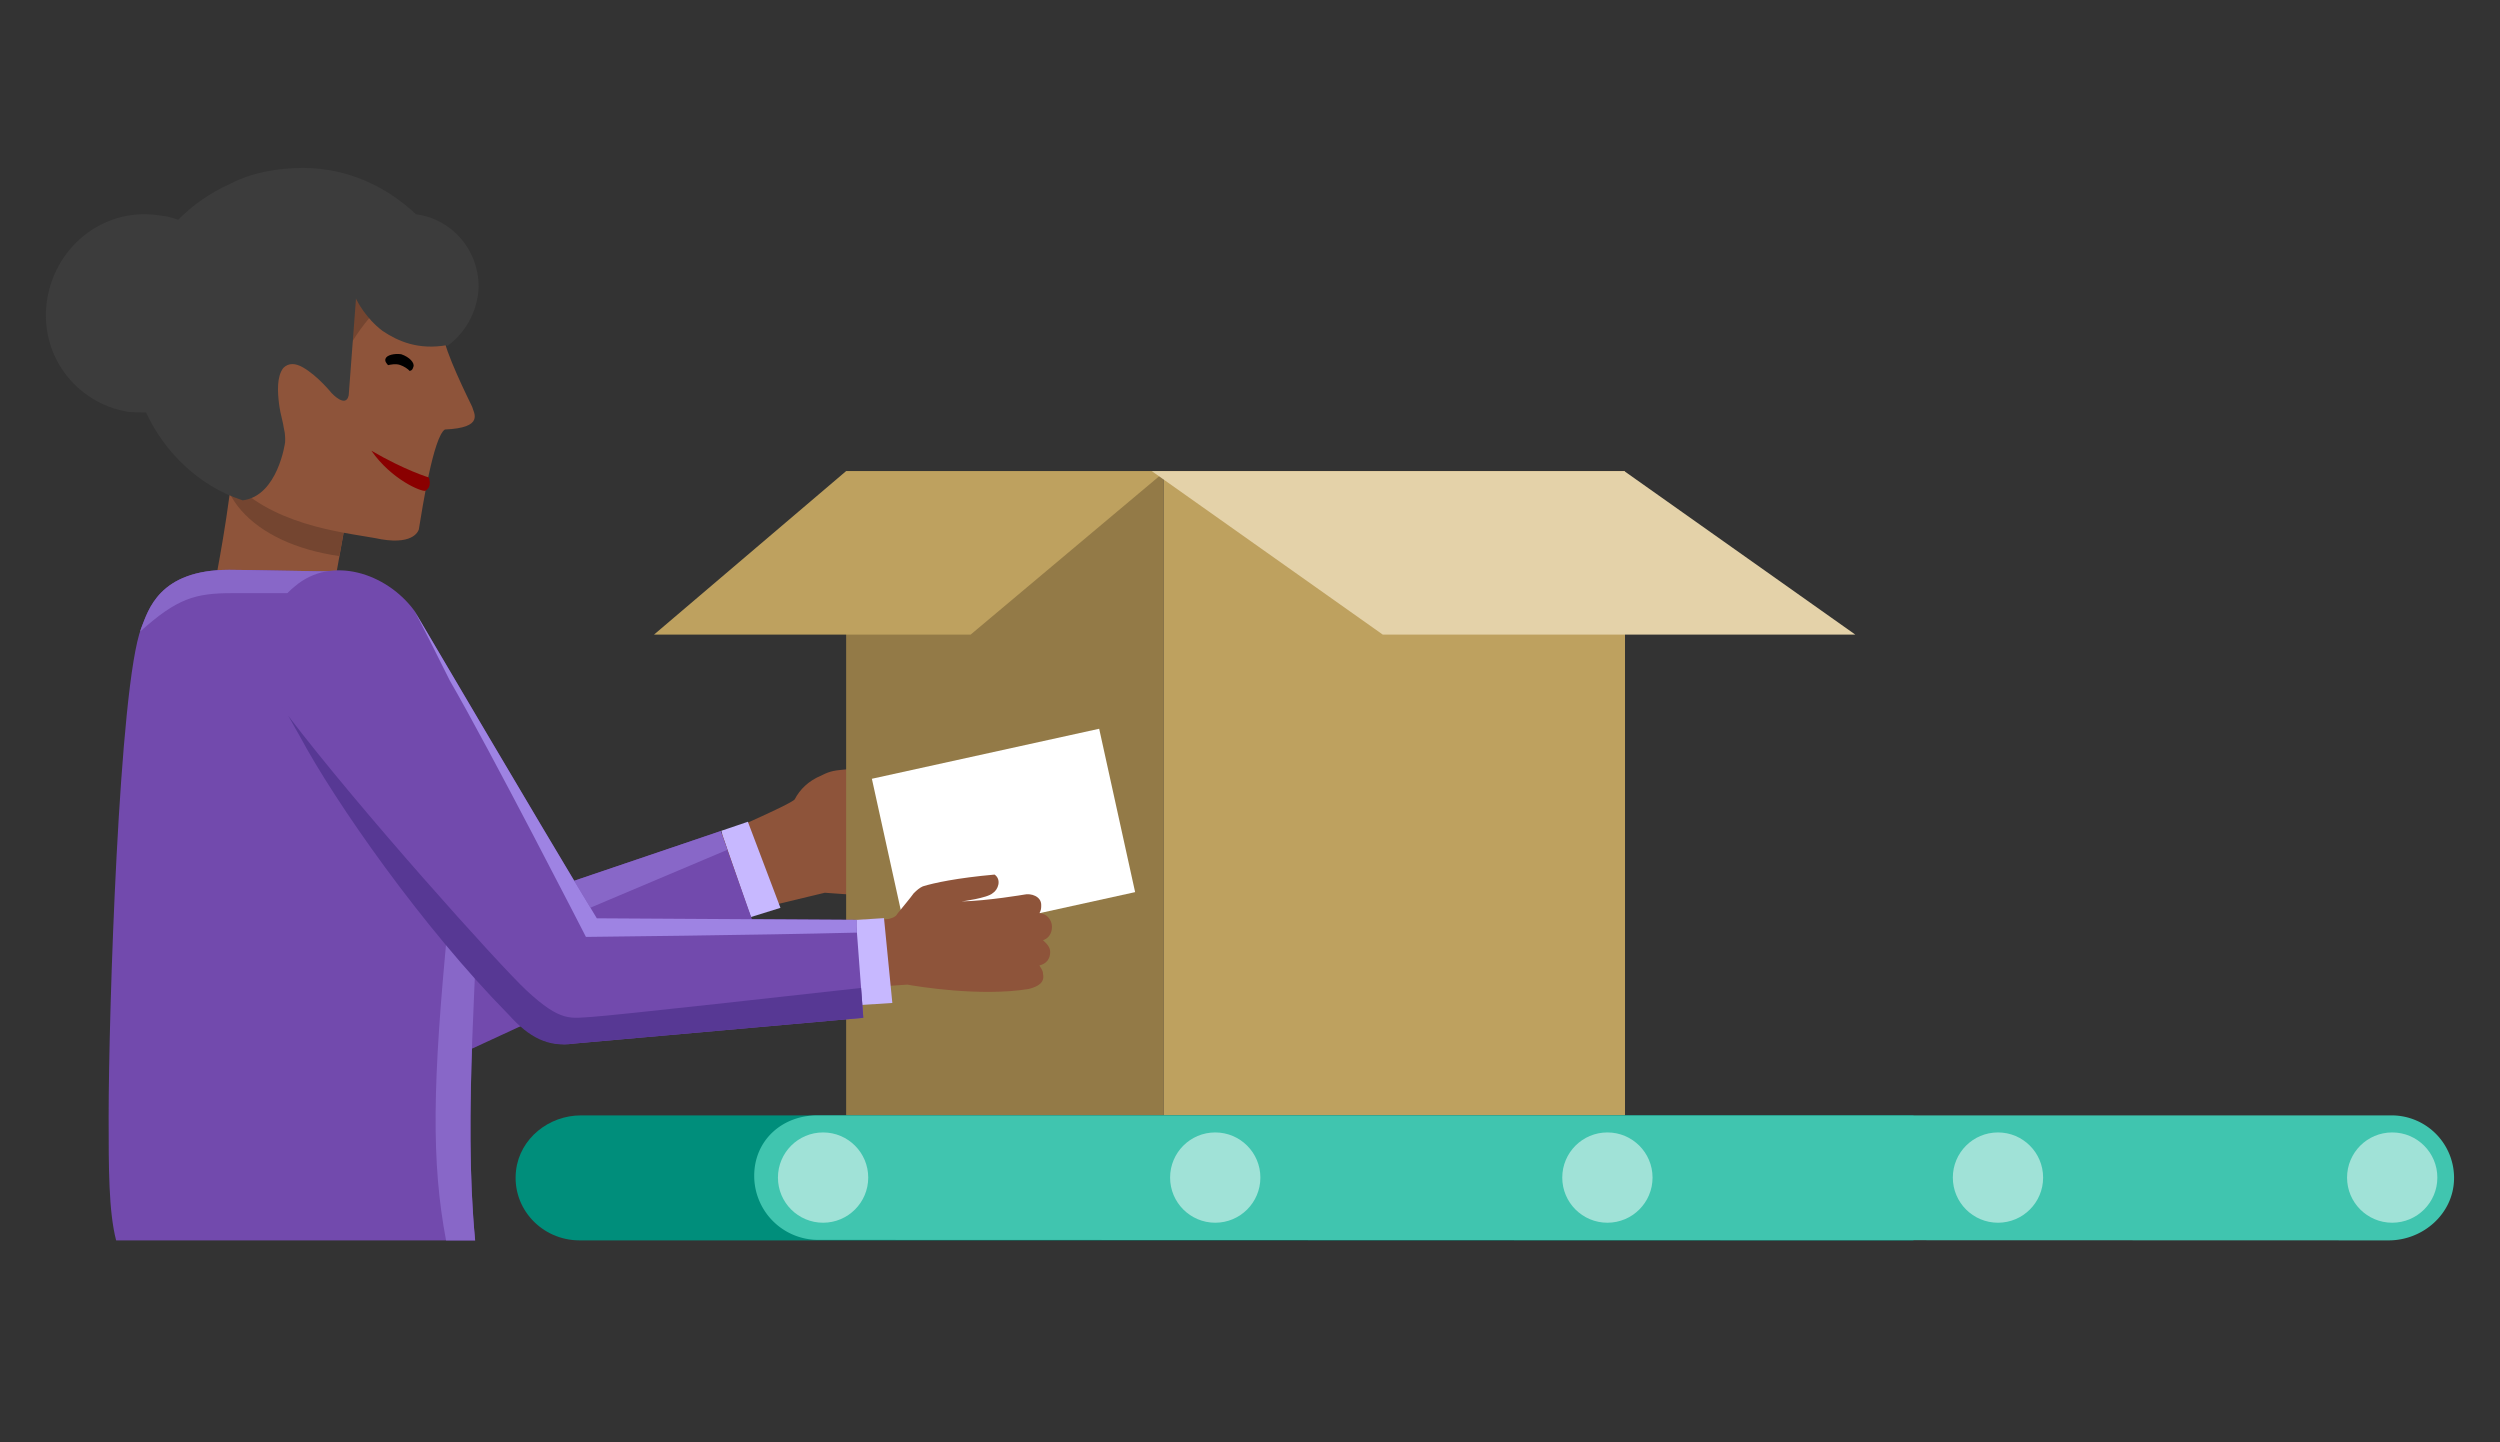 <svg id="Layer_1" xmlns="http://www.w3.org/2000/svg" viewBox="0 0 260 150"><rect x="0" y="0" width="260" height="150" fill="#333333" stroke="none"/><style>.st0{fill:none}.st1{fill:#fff}.st2{fill:#69afe5}.st3{fill:#99bcd7}.st4{fill:#c8c8c8}.st5{fill:#666}.st6{fill:#45779e}.st7{fill:#0078d7}.st8{fill:#a6a6a6}.st9{fill:#6597bf}.st10{fill:#2488d8}.st11{fill:#3c3c3c}.st12{fill:#235a89}.st13{fill:#106ebe}.st14{fill:#333}.st15{fill:#1c4768}.st16{fill:#005a93}.st17{fill:#212121}.st18{fill:#11334b}.st19{fill:#004578}.st20{fill:#b3d6f2}.st21{fill:#cfe0ee}.st22{fill:#eaeaea}.st23{fill:#deecf9}.st24{fill:#e9f0f7}.st25{fill:#f4f4f4}.st26{fill:#231f20}.st27{fill:none;stroke:#4d4d4d;stroke-width:2;stroke-miterlimit:10}.st28{fill:#999}.st29{clip-path:url(#SVGID_2_)}.st29,.st30{fill:#ccc}.st31{fill:#4d4d4d}.st32{fill:#b3b3b3}.st33{fill:gray}.st34,.st35{fill:none;stroke:#666;stroke-linecap:round;stroke-linejoin:round;stroke-miterlimit:10}.st35{stroke-width:1.694}.st36{fill:#006761}.st37{clip-path:url(#SVGID_4_);fill:#002f33}.st38{fill:#b2b2b2}.st39{fill:#724aad}.st40{fill:#5c2d91}.st41{fill:#522882}.st42{fill:#3d1a68}.st43,.st44,.st45,.st46,.st47{clip-path:url(#SVGID_6_);fill:#bea15f}.st44,.st45,.st46,.st47{fill:none}.st45,.st46,.st47{fill:#937a47}.st46,.st47{fill:#e4d2a9}.st47{fill:#303333}.st48{clip-path:url(#SVGID_12_)}.st49{fill:#00a68c}.st50{fill:#bea15f}.st51{fill:#937a47}.st52{fill:#82693c}.st53{fill:#e4d2a9}.st54{fill:#008272}.st55{fill:#d8b094}.st56{fill:#002f33}.st57{fill:#004b50}.st58{fill:#c99e81}.st59{fill:#613d30}.st60,.st61,.st62,.st63,.st64{clip-path:url(#SVGID_12_);fill:#40c5af}.st61,.st62,.st63,.st64{fill:#a0e2d7}.st62,.st63,.st64{fill:#40a195}.st63,.st64{fill:#00a68c}.st64{fill:#003d41}.st65,.st66,.st67,.st68,.st69{clip-path:url(#SVGID_12_);fill:#008e7b}.st66,.st67,.st68,.st69{fill:#008272}.st67,.st68,.st69{fill:#004b50}.st68,.st69{fill:#002f33}.st69{fill:#006761}.st70{fill:#0078d7}.st70,.st71,.st72{clip-path:url(#SVGID_12_)}.st71{stroke:#fff;stroke-miterlimit:10;fill:none}.st72{fill:#2488d8}.st73{fill-rule:evenodd;clip-rule:evenodd;fill:#fff200}.st74{fill:none;stroke:#fff100;stroke-width:.72;stroke-miterlimit:8}.st75,.st76,.st77,.st78,.st79{fill-rule:evenodd;clip-rule:evenodd;fill:#fff880}.st76,.st77,.st78,.st79{fill:#f0e300}.st77,.st78,.st79{fill:#ccc000}.st78,.st79{fill:#ffb900}.st79{fill:#ffcb40}.st80,.st81,.st82,.st83,.st84,.st85{fill-rule:evenodd;clip-rule:evenodd;fill:#f0ae00}.st81,.st82,.st83,.st84,.st85{fill:#c78e00}.st82,.st83,.st84,.st85{fill:#ff8c00}.st83,.st84,.st85{fill:#ffa940}.st84,.st85{fill:#f08400}.st85{fill:#ba6800}.st86,.st87,.st88,.st89,.st90,.st91{fill-rule:evenodd;clip-rule:evenodd;fill:#e81123}.st87,.st88,.st89,.st90,.st91{fill:#ee4d5a}.st88,.st89,.st90,.st91{fill:#d91021}.st89,.st90,.st91{fill:#a3111e}.st90,.st91{fill:#b4009e}.st91{fill:#c740b6}.st92,.st93,.st94,.st95,.st96,.st97{fill-rule:evenodd;clip-rule:evenodd;fill:#9e008b}.st93,.st94,.st95,.st96,.st97{fill:#850063}.st94,.st95,.st96,.st97{fill:#5c2d91}.st95,.st96,.st97{fill:#8562ad}.st96,.st97{fill:#522882}.st97{fill:#401467}.st100,.st101,.st102,.st103,.st98,.st99{fill-rule:evenodd;clip-rule:evenodd;fill:#0078d7}.st100,.st101,.st102,.st103,.st99{fill:#409ae1}.st100,.st101,.st102,.st103{fill:#006fc8}.st101,.st102,.st103{fill:#005291}.st102,.st103{fill:#008272}.st103{fill:#40a195}.st104,.st105,.st106,.st107,.st108,.st109{fill-rule:evenodd;clip-rule:evenodd;fill:#007365}.st105,.st106,.st107,.st108,.st109{fill:#005850}.st106,.st107,.st108,.st109{fill:#107c10}.st107,.st108,.st109{fill:#4c9d4c}.st108,.st109{fill:#0e6d0e}.st109{fill:#106110}.st110,.st111,.st112,.st113,.st114,.st115{fill-rule:evenodd;clip-rule:evenodd;fill:#e3008c}.st111,.st112,.st113,.st114,.st115{fill:#ea40a9}.st112,.st113,.st114,.st115{fill:#d40083}.st113,.st114,.st115{fill:#9c005f}.st114,.st115{fill:#b4a0ff}.st115{fill:#c7b8ff}.st116,.st117,.st118,.st119,.st120,.st121{fill-rule:evenodd;clip-rule:evenodd;fill:#a996f0}.st117,.st118,.st119,.st120,.st121{fill:#9080cf}.st118,.st119,.st120,.st121{fill:#00bcf2}.st119,.st120,.st121{fill:#40cdf5}.st120,.st121{fill:#00b0e3}.st121{fill:#0086ad}.st122,.st123,.st124,.st125,.st126,.st127{fill-rule:evenodd;clip-rule:evenodd;fill:#002050}.st123,.st124,.st125,.st126,.st127{fill:#40587c}.st124,.st125,.st126,.st127{fill:#001a41}.st125,.st126,.st127{fill:#001129}.st126,.st127{fill:#00b294}.st127{fill:#40c5af}.st128,.st129,.st130,.st131,.st132,.st133{fill-rule:evenodd;clip-rule:evenodd;fill:#00a387}.st129,.st130,.st131,.st132,.st133{fill:#008770}.st130,.st131,.st132,.st133{fill:#bad80a}.st131,.st132,.st133{fill:#cbe247}.st132,.st133{fill:#adc909}.st133{fill:#91a80a}.st134,.st135,.st136,.st137,.st138,.st139{fill-rule:evenodd;clip-rule:evenodd;fill:#d83b01}.st135,.st136,.st137,.st138,.st139{fill:#e26c41}.st136,.st137,.st138,.st139{fill:#bd3604}.st137,.st138,.st139{fill:#9c2801}.st138,.st139{fill:#a80000}.st139{fill:#be4040}.st140,.st141,.st142,.st143,.st144,.st145{fill-rule:evenodd;clip-rule:evenodd;fill:#900}.st141,.st142,.st143,.st144,.st145{fill:#750000}.st142,.st143,.st144,.st145{fill:#5c005c}.st143,.st144,.st145{fill:#854085}.st144,.st145{fill:#4d004d}.st145{fill:#380038}.st146,.st147,.st148,.st149,.st150,.st151{fill-rule:evenodd;clip-rule:evenodd;fill:#32145a}.st147,.st148,.st149,.st150,.st151{fill:#654f83}.st148,.st149,.st150,.st151{fill:#28114a}.st149,.st150,.st151{fill:#220c3d}.st150,.st151{fill:#00188f}.st151{fill:#4052ab}.st152,.st153,.st154,.st155,.st156,.st157{fill-rule:evenodd;clip-rule:evenodd;fill:#001580}.st153,.st154,.st155,.st156,.st157{fill:#001363}.st154,.st155,.st156,.st157{fill:#004b50}.st155,.st156,.st157{fill:#40787c}.st156,.st157{fill:#003d41}.st157{fill:#002f33}.st158,.st159,.st160,.st161,.st162,.st163{fill-rule:evenodd;clip-rule:evenodd;fill:#004b1c}.st159,.st160,.st161,.st162,.st163{fill:#407855}.st160,.st161,.st162,.st163{fill:#003c16}.st161,.st162,.st163{fill:#00240d}.st162,.st163{fill:#505050}.st163{fill:#282828}.st164,.st165,.st166,.st167,.st168,.st169{fill-rule:evenodd;clip-rule:evenodd;fill:#d2d2d2}.st165,.st166,.st167,.st168,.st169{fill:#f3f3f3}.st166,.st167,.st168,.st169{fill:#e6e6e6}.st167,.st168,.st169{fill:#939393}.st168,.st169{fill:#737373}.st169{fill:#c2c2c2}.st170{fill:#b2b2b2}.st170,.st171,.st172{fill-rule:evenodd;clip-rule:evenodd}.st172{fill:#fff}.st173{fill:none;stroke:#e6e6e6;stroke-width:.36;stroke-miterlimit:8}.st174,.st175,.st176,.st177,.st178{fill-rule:evenodd;clip-rule:evenodd;fill:#8e562e}.st175,.st176,.st177,.st178{fill:#d8b094}.st176,.st177,.st178{fill:#bb9167}.st177,.st178{fill:#613d30}.st178{fill:#f7d7c4}.st179{fill:#90c10c}.st180{fill:#65aa0d}.st181{fill:#3b930f}.st182{fill:#009a83}.st183{fill:#008e7b}.st184{fill:#00abeb}.st185{fill:#009ae4}.st186{fill:#0089de}.st187{fill:#0060c5}.st188{fill:#0048b3}.st189{fill:#0030a1}.st190{fill:#00746a}.st191{fill:#005959}.st192{fill:#0c7013}.st193{fill:#086416}.st194{fill:#045719}.st195{fill:#522783}.st196{fill:#472176}.st197{fill:#9e008e}.st198{fill:#88007d}.st199{fill:#72006d}.st200{fill:#d80d1a}.st201{fill:#c80912}.st202{fill:#b80409}.st203{fill:#9e83e3}.st204{fill:#8867c8}.st205{fill:#f57800}.st206{fill:#ec6401}.st207{fill:#e24f01}.st208{fill:#464646}.st209{fill:#323232}.st210{clip-path:url(#SVGID_14_);fill:#bea15f}.st211,.st212,.st213,.st214{clip-path:url(#SVGID_14_);fill:none}.st212,.st213,.st214{fill:#937a47}.st213,.st214{fill:#e4d2a9}.st214{fill:#303333}.st215{fill:#a6a8ab}.st216{fill:#00a387}.st217{fill:#00b294}.st218{fill:#a0e2d7}.st219{clip-path:url(#SVGID_16_);fill:#002f33}.st220{clip-path:url(#SVGID_18_)}.st221,.st222{clip-path:url(#SVGID_20_);fill:#bea15f}.st222{fill:#40c5af}.st223,.st224,.st225,.st226{clip-path:url(#SVGID_20_);fill:#937a47}.st224,.st225,.st226{fill:none}.st225,.st226{fill:#80d8ca}.st226{fill:#303333}.st227{fill:#220c3d}.st228{fill:#32145a}.st229{clip-path:url(#SVGID_22_);fill:#bea15f}.st230,.st231,.st232,.st233{clip-path:url(#SVGID_22_);fill:none}.st231,.st232,.st233{fill:#937a47}.st232,.st233{fill:#e4d2a9}.st233{fill:#303333}.st234,.st235,.st236{fill-rule:evenodd;clip-rule:evenodd;fill:#8e543a}.st235,.st236{fill:#724aad}.st236{fill:#8867c8}.st237{fill:#40c5af}.st238,.st239,.st240{fill-rule:evenodd;clip-rule:evenodd;fill:#744530}.st239,.st240{fill:#3c3c3c}.st240{fill:#8a0000}.st241{fill:#573894}.st242{fill-rule:evenodd;clip-rule:evenodd;fill:#9e83e3}.st243{clip-path:url(#SVGID_24_);fill:#bea15f}.st244,.st245,.st246,.st247{clip-path:url(#SVGID_24_);fill:none}.st245,.st246,.st247{fill:#937a47}.st246,.st247{fill:#e4d2a9}.st247{fill:#303333}.st248{clip-path:url(#SVGID_26_)}.st249{stroke:#fff;stroke-width:2}.st249,.st250,.st251{fill:none;stroke-miterlimit:10}.st250{stroke-width:2;stroke-linejoin:bevel;stroke:#fff}.st251{stroke:#69afe5}.st252{fill:#303333}.st253{clip-path:url(#SVGID_28_)}.st254{clip-path:url(#SVGID_30_)}</style><switch><g><path class="st234" d="M95.902 88.607c.184-.53 0-1.06-.368-1.413.184-.353.368-.53.552-.883.184-.707-.368-1.413-1.104-1.766l-2.209-.53-3.313-1.236 3.681-1.06s2.025-1.59.552-3.003c-6.258 1.943-6.258.883-8.283 1.943-1.289.53-2.209 1.413-2.761 2.473-.368.53-9.019 4.239-9.019 4.239l1.841 7.948 10.308-2.473 4.97.353c.736.177 1.473-.177 1.841-1.06v-.707c.736.177 1.288-.353 1.657-1.06 0-.177 0-.53-.184-.883.919.354 1.655-.176 1.839-.882z"/><path class="st115" d="M77.779 85.462l3.388 8.955-3.084.958-2.923-8.464-.145-.508z"/><path class="st235" d="M74.954 86.429l3.246 9.16c-7.7 3.578-29.7 13.744-29.7 13.744-3.076 1.383-3.961-1.819-5.328-5.103-1.196-3.111.171-6.913 3.417-8.123l.171-.173.683-.173 27.511-9.332z"/><path class="st236" d="M75.644 88.378l-.691-1.948-27.51 9.333-.683.173-.171.173c-2.593.966-3.982 3.587-3.829 6.188 9.962-4.223 27.845-11.8 32.884-13.919z"/><path class="st50" d="M121 49h48v67h-48z"/><path class="st0" d="M120.597 48.741h48.058v67.026h-48.058z"/><path class="st51" d="M88 49h33v67H88z"/><path class="st0" d="M88.135 48.741h32.462v67.026H88.135z"/><path class="st50" d="M100.944 66H68.016l19.972-17h33.196z"/><path class="st0" d="M100.803 66H68.604l19.531-17h32.462z"/><path class="st53" d="M192.952 66h-49.143l-24.02-17h49.143z"/><path class="st0" d="M192.144 65.366h-48.057l-23.49-16.625h48.057zM103.178 83.046h7.39v8.181h-7.39z"/><path transform="rotate(-12.41 104.385 86.895)" class="st1" d="M92.264 78.184h24.205v17.397H92.264z"/><path class="st183" d="M60.423 116H199v13H60.282c-3.944 0-7.086-3.345-6.611-7.288.399-3.319 3.408-5.712 6.752-5.712z"/><path class="st237" d="M248.722 116H85c-3.678 0-6.562 2.61-6.562 6.288a6.659 6.659 0 0 0 6.659 6.659l163.324.053c3.576 0 6.707-2.755 6.799-6.329a6.5 6.5 0 0 0-6.498-6.671z"/><circle class="st218" cx="85.601" cy="122.468" r="4.695"/><circle class="st218" cx="126.385" cy="122.468" r="4.695"/><circle class="st218" cx="167.17" cy="122.468" r="4.695"/><circle class="st218" cx="207.789" cy="122.468" r="4.695"/><circle class="st218" cx="248.789" cy="122.468" r="4.695"/><path class="st234" d="M37.226 47.123c-3.351-.123-12.893.044-12.893.044-.417 5.667-1.958 13.375-1.958 13.375s-2.884 19.646 3.258 20.282c6.142.636 8.74-17.805 8.74-17.805l2.853-15.896z"/><path class="st238" d="M23.792 44.458c-2.746 6.51 2.417 12.083 11.5 13.375.667-3.75 1.417-7.5 1.417-7.5l-12.917-5.875z"/><path class="st234" d="M46.268 44.667c4.158-.173 2.997-1.726 2.837-2.363-.219-.462-3.016-6.062-2.944-7.399.117-.35.065-.756.014-1.163l.058-.175c-2.984.564-7.791-3.328-9.463-4.468-1.59 1.417-.686 5.796-.793 7.281-.083 1.16-.196 2.269-.144 2.675-.298 1.457-1.795-.208-1.795-.208s-1.212-3.012-3-2.749c-1.665.245-3.304 3.023-3.266 4.592.161.637 1.315 3.514 1.315 3.514s-.69 5.996-4.513 6.28c4.664 4.47 11.96 4.952 15.098 5.606 3.531.591 3.888-1.041 3.888-1.041.363-2.214 1.519-9.611 2.708-10.382z"/><path class="st238" d="M36.801 29.295l-.48 3.72-.116.349c-.096.744-.288 2.232-.422 3.545.68-1.132 1.728-2.917 3.127-4.391-1.405-1.242-2.031-3.003-2.109-3.223z"/><path class="st239" d="M29.649 46.014s-.741 5.555-4.402 6.021l-.166-.055c-4.319-1.437-7.966-4.896-9.892-9.092-.554.003-1.109.005-1.829-.047-5.596-.926-9.403-6.122-8.44-11.79s6.133-9.562 11.73-8.636c.721.053 1.219.218 1.884.439 1.391-1.408 3.115-2.707 5.503-3.784 2.222-1.132 4.774-1.593 7.546-1.607 4.602.034 8.587 1.921 11.681 4.822 3.713.487 6.529 3.669 6.515 7.594-.12 2.58-1.403 4.773-3.349 6.184l.056-.168c-2.94.519-5.044-.368-6.703-1.481-1.769-1.337-2.65-3.127-2.76-3.351l-.757 10.041c-.282 1.403-1.773-.216-1.773-.216s-1.435-1.787-2.984-2.677c-.775-.445-1.495-.497-2.052.066-.669.9-.619 2.414-.402 3.983.108.785.382 1.624.49 2.409.162.616.104 1.345.104 1.345z"/><path class="st171" d="M41.591 37.951c.441.147.838.423 1.015.627.264-.057.307-.187.393-.447.13-.391-.401-1.001-1.282-1.294-.704-.09-1.495.081-1.625.472-.087.26.09.464.267.667.264-.058.791-.172 1.232-.025z"/><path class="st234" d="M108.473 97.782c.56-.175.933-.7.933-1.4s-.56-1.4-1.306-1.4c.187-.35.187-.525.187-.875 0-.875-1.04-1.241-1.786-1.066 0 0-3.745.643-6.5.708 0 0 2.69-.343 3.249-.868.56-.35.933-1.4.187-1.925-3.918.35-6.343.875-7.462 1.225-.373.175-.56.35-.933.7-.373.525-1.119 1.4-1.679 2.1-.135.253-.336.453-.969.593l-6.596.529.463 6.854 8.1-.556c1.02.182 7.543 1.276 12.62.455 1.061-.274 1.679-.7 1.492-1.575 0-.35-.187-.525-.373-.875.746-.175 1.119-.7 1.119-1.4 0-.524-.373-.874-.746-1.224z"/><path class="st240" d="M44.591 49.654s-2.466-.737-5.966-2.779c2.083 3 5.208 4.292 5.625 4.167.75-.459.341-1.388.341-1.388z"/><path class="st115" d="M91.936 95.485l.867 8.824-3.661.232h-.193l-.674-8.359v-.464z"/><path class="st235" d="M49.412 129c-1.731-18.179 1.894-41.224-.245-50.5-1.971-8.503-7.231-19.062-13.86-19.062-1.792 0-9.675-.177-11.467-.177-7.346 0-8.421 4.252-9.138 6.023-2.329 6.023-3.404 40.213-3.404 50.843 0 5.436.002 9.837.777 12.873h37.337z"/><path class="st236" d="M24.125 61.688h16.434c-1.612-1.404-3.377-2.249-5.252-2.249-1.792 0-9.675-.177-11.467-.177-7.346 0-8.421 4.252-9.138 6.023-.046.12-.091.269-.136.41 3.841-3.465 5.735-4.007 9.559-4.007zM49.856 88.703l-3.266 7.405c-1.614 16.601-1.743 24.701-.2 32.893h3.023c-1.263-13.256.321-29.093.443-40.298z"/><path class="st235" d="M89.075 96.379v-.536-.179l-27.006-.161c-1.975-3.242-6.865-11.412-18.986-32.003-2.913-3.934-8.637-5.748-12.407-2.53-3.77 3.04-4.284 8.583-1.371 12.516 0 0 17.794 24.392 23.93 31.874 1.276 2.195 3.804 3.57 6.433 3.172l30.116-2.681-.709-9.472z"/><g><path class="st241" d="M59.668 108.533l30.116-2.681-.232-3.107c-4.997.559-25.946 2.895-27.927 3.005-2.25.125-3.25.625-6.875-2.75-2.819-2.625-17.417-18.875-24.792-28.583.358.586.819 1.483 1.208 2.125 3.697 6.908 12.764 19.889 21.75 29 2.14 2.389 4.124 3.389 6.752 2.991z"/></g><path class="st242" d="M60.937 97.438s17.675-.181 28.184-.446l-.046-.612v-.536-.179l-27.006-.161c-1.975-3.242-6.865-11.412-18.986-32.003 1.073 2 2.198 4.281 3.698 7.281 4.25 7.333 14.156 26.656 14.156 26.656z"/></g></switch></svg>